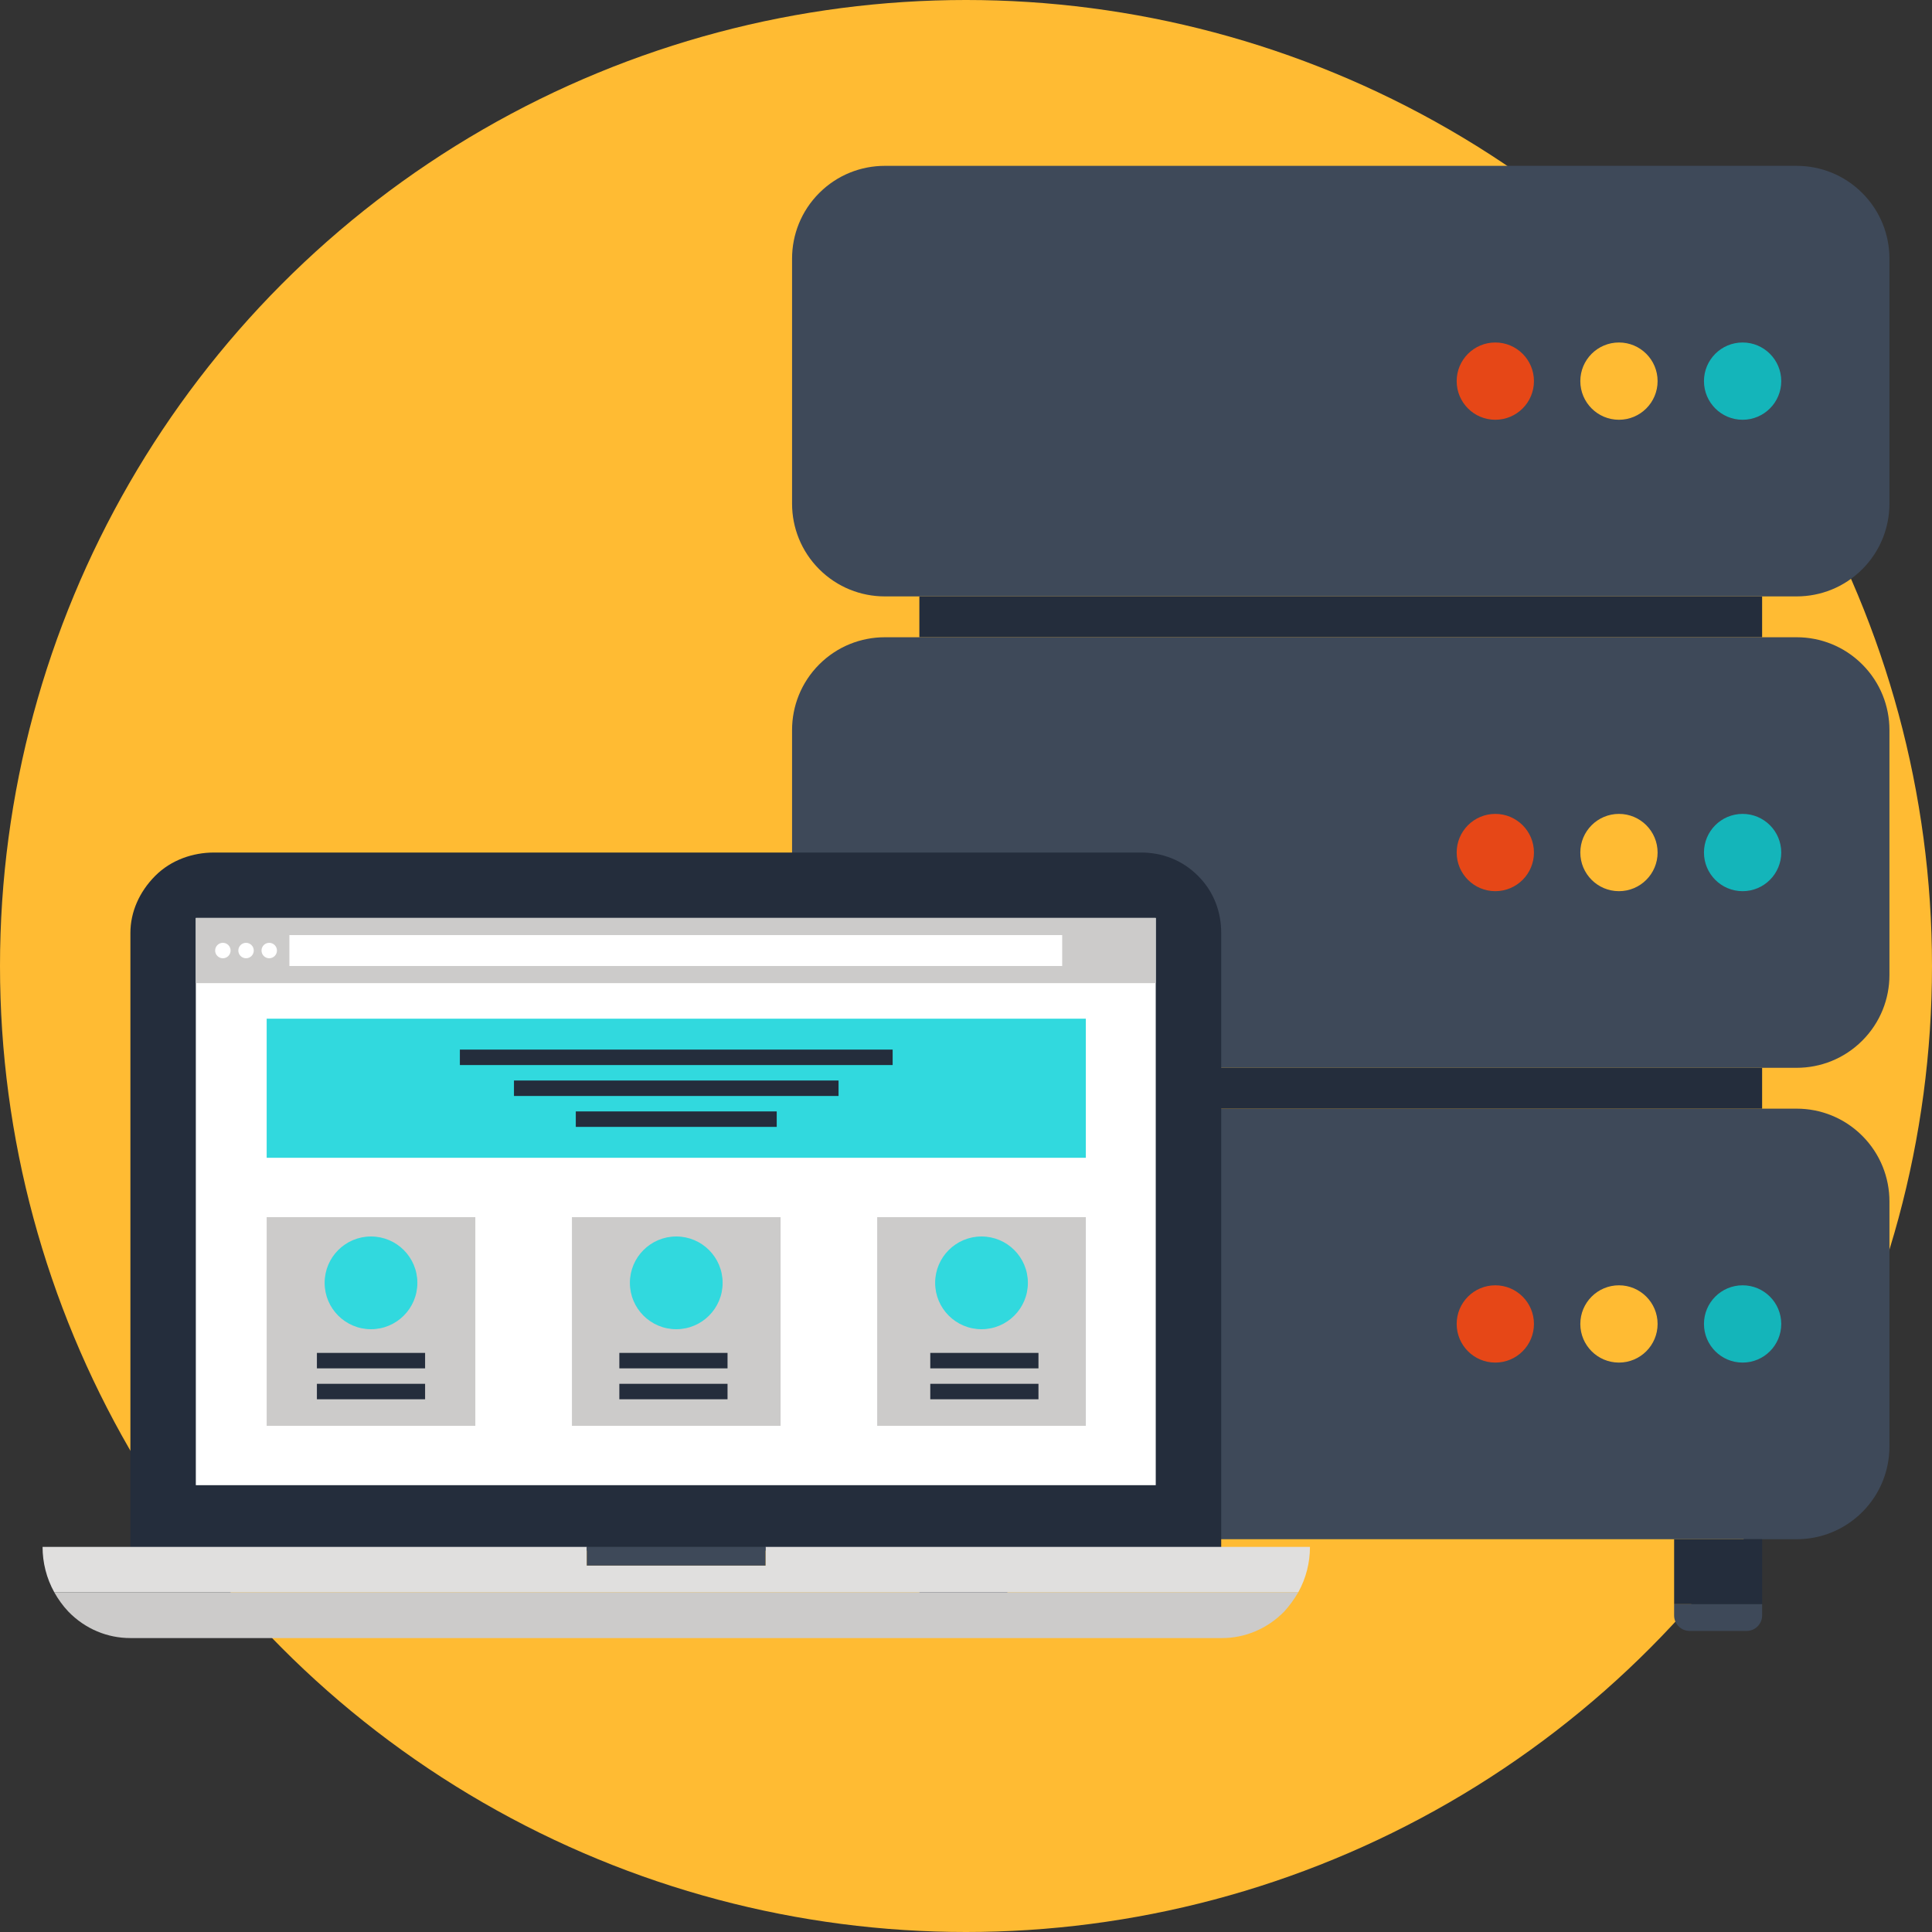 <?xml version="1.0" encoding="utf-8"?>
<!-- Generator: Adobe Illustrator 16.0.0, SVG Export Plug-In . SVG Version: 6.00 Build 0)  -->
<!DOCTYPE svg PUBLIC "-//W3C//DTD SVG 1.1//EN" "http://www.w3.org/Graphics/SVG/1.1/DTD/svg11.dtd">
<svg version="1.1" id="Layer_1" xmlns="http://www.w3.org/2000/svg" xmlns:xlink="http://www.w3.org/1999/xlink" x="0px" y="0px"
	 width="200px" height="200px" viewBox="0 0 200 200" enable-background="new 0 0 200 200" xml:space="preserve">
<rect x="0" y="0" width="200" height="200" fill="#333333" stroke="none"/>
<g>
	<circle fill="#FFBB33" cx="100" cy="100" r="100"/>
	<g>
		<g>
			<rect x="95.172" y="61.739" fill="#242D3C" width="87.242" height="4.229"/>
			<path fill="#3E4959" d="M195.594,100.939c0,2.457-0.938,4.913-2.813,6.788s-4.331,2.812-6.787,2.812h-94.4
				c-2.458,0-4.914-0.937-6.789-2.812c-1.874-1.875-2.811-4.331-2.811-6.788V75.569c0-2.457,0.938-4.914,2.811-6.789
				c1.875-1.875,4.331-2.812,6.789-2.812h94.4c2.456,0,4.912,0.937,6.787,2.812s2.813,4.332,2.813,6.789V100.939z"/>
			<path fill="#3E4959" d="M195.594,149.739c0,2.457-0.938,4.913-2.813,6.788s-4.331,2.812-6.787,2.812h-94.4
				c-2.458,0-4.914-0.937-6.789-2.812c-1.874-1.875-2.811-4.331-2.811-6.788v-25.37c0-2.457,0.938-4.914,2.811-6.789
				c1.875-1.875,4.331-2.812,6.789-2.812h94.4c2.456,0,4.912,0.937,6.787,2.812s2.813,4.332,2.813,6.789V149.739z"/>
			<path fill="#3E4959" d="M195.594,52.139c0,2.457-0.938,4.913-2.813,6.788s-4.331,2.812-6.787,2.812h-94.4
				c-2.458,0-4.914-0.937-6.789-2.812c-1.874-1.875-2.811-4.331-2.811-6.788V26.769c0-2.457,0.938-4.913,2.811-6.788
				c1.875-1.875,4.331-2.812,6.789-2.812h94.4c2.456,0,4.912,0.937,6.787,2.812s2.813,4.331,2.813,6.788V52.139z"/>
			<rect x="95.172" y="110.539" fill="#242D3C" width="87.242" height="4.229"/>
			<rect x="95.172" y="159.339" fill="#242D3C" width="9.109" height="6.728"/>
			<path fill="#3E4959" d="M104.281,167.232c0,0.41-0.156,0.819-0.469,1.132s-0.722,0.469-1.131,0.469h-5.91
				c-0.41,0-0.819-0.156-1.131-0.469s-0.469-0.722-0.469-1.132v-1.166h9.109V167.232z"/>
			<rect x="173.305" y="159.339" fill="#242D3C" width="9.109" height="6.728"/>
			<path fill="#3E4959" d="M182.414,167.232c0,0.41-0.156,0.819-0.469,1.132s-0.722,0.469-1.131,0.469h-5.91
				c-0.409,0-0.818-0.156-1.131-0.469s-0.469-0.722-0.469-1.132v-1.166h9.109V167.232z"/>
			<g>
				<circle fill="#E64717" cx="154.794" cy="39.454" r="4"/>
				<circle fill="#FFBB33" cx="167.594" cy="39.454" r="4"/>
				<circle fill="#14B5BA" cx="180.394" cy="39.454" r="4"/>
			</g>
			<g>
				<circle fill="#E64717" cx="154.794" cy="88.254" r="4"/>
				<circle fill="#FFBB33" cx="167.594" cy="88.254" r="4"/>
				<circle fill="#14B5BA" cx="180.394" cy="88.254" r="4"/>
			</g>
			<g>
				<circle fill="#E64717" cx="154.794" cy="137.054" r="4"/>
				<circle fill="#FFBB33" cx="167.594" cy="137.054" r="4"/>
				<circle fill="#14B5BA" cx="180.394" cy="137.054" r="4"/>
			</g>
		</g>
		<g>
			<g>
				<path fill="#242D3C" d="M126.419,96.586c0-2.165-0.739-4.259-2.401-5.919c-1.653-1.652-3.727-2.413-5.903-2.413H22.146
					c-2.175,0-4.428,0.761-6.078,2.413c-1.653,1.661-2.569,3.754-2.569,5.919v63.935h112.92V96.586z"/>
				<rect x="20.272" y="95.027" fill="#FFFFFF" width="99.371" height="58.719"/>
				<g>
					<path fill="#E0DFDE" d="M126.143,160.131h9.464c0,1.634-0.409,3.262-1.213,4.703H5.62c-0.803-1.441-1.214-3.069-1.214-4.703
						h9.444h46.894v1.938h18.503v-1.938H126.143z"/>
					<path fill="#CCCBCA" d="M5.62,164.834h128.773c-0.399,0.699-0.901,1.383-1.44,1.981c-1.795,1.838-4.131,2.756-6.42,2.756
						H13.479c-2.331,0-4.644-0.918-6.42-2.756C6.499,166.217,6.006,165.533,5.62,164.834z"/>
					<rect x="60.744" y="160.131" fill="#3E4959" width="18.503" height="1.938"/>
				</g>
			</g>
			<g>
				<rect x="20.272" y="95.027" fill="#CCCBCA" width="99.371" height="6.746"/>
				<circle fill="#FFFFFF" cx="23.072" cy="98.4" r="0.8"/>
				<circle fill="#FFFFFF" cx="25.471" cy="98.4" r="0.799"/>
				<circle fill="#FFFFFF" cx="27.871" cy="98.4" r="0.799"/>
				<rect x="29.958" y="96.8" fill="#FFFFFF" width="80" height="3.2"/>
				<rect x="27.606" y="105.454" fill="#31D9DE" width="84.8" height="14.399"/>
				<g>
					<rect x="47.606" y="108.654" fill="#242D3C" width="44.8" height="1.6"/>
					<rect x="53.206" y="111.854" fill="#242D3C" width="33.6" height="1.601"/>
					<rect x="59.606" y="115.054" fill="#242D3C" width="20.8" height="1.601"/>
				</g>
				<rect x="27.606" y="126" fill="#CCCBCA" width="21.6" height="21.6"/>
				<rect x="90.806" y="126" fill="#CCCBCA" width="21.6" height="21.6"/>
				<rect x="59.206" y="126" fill="#CCCBCA" width="21.6" height="21.6"/>
				<circle fill="#31D9DE" cx="38.406" cy="132.8" r="4.8"/>
				<circle fill="#31D9DE" cx="70.006" cy="132.8" r="4.8"/>
				<circle fill="#31D9DE" cx="101.606" cy="132.8" r="4.8"/>
				<rect x="32.806" y="140.052" fill="#242D3C" width="11.2" height="1.6"/>
				<rect x="32.806" y="143.252" fill="#242D3C" width="11.2" height="1.6"/>
				<rect x="64.114" y="140.052" fill="#242D3C" width="11.2" height="1.6"/>
				<rect x="64.114" y="143.252" fill="#242D3C" width="11.2" height="1.6"/>
				<rect x="96.302" y="140.052" fill="#242D3C" width="11.2" height="1.6"/>
				<rect x="96.302" y="143.252" fill="#242D3C" width="11.2" height="1.6"/>
			</g>
		</g>
	</g>
</g>
</svg>
